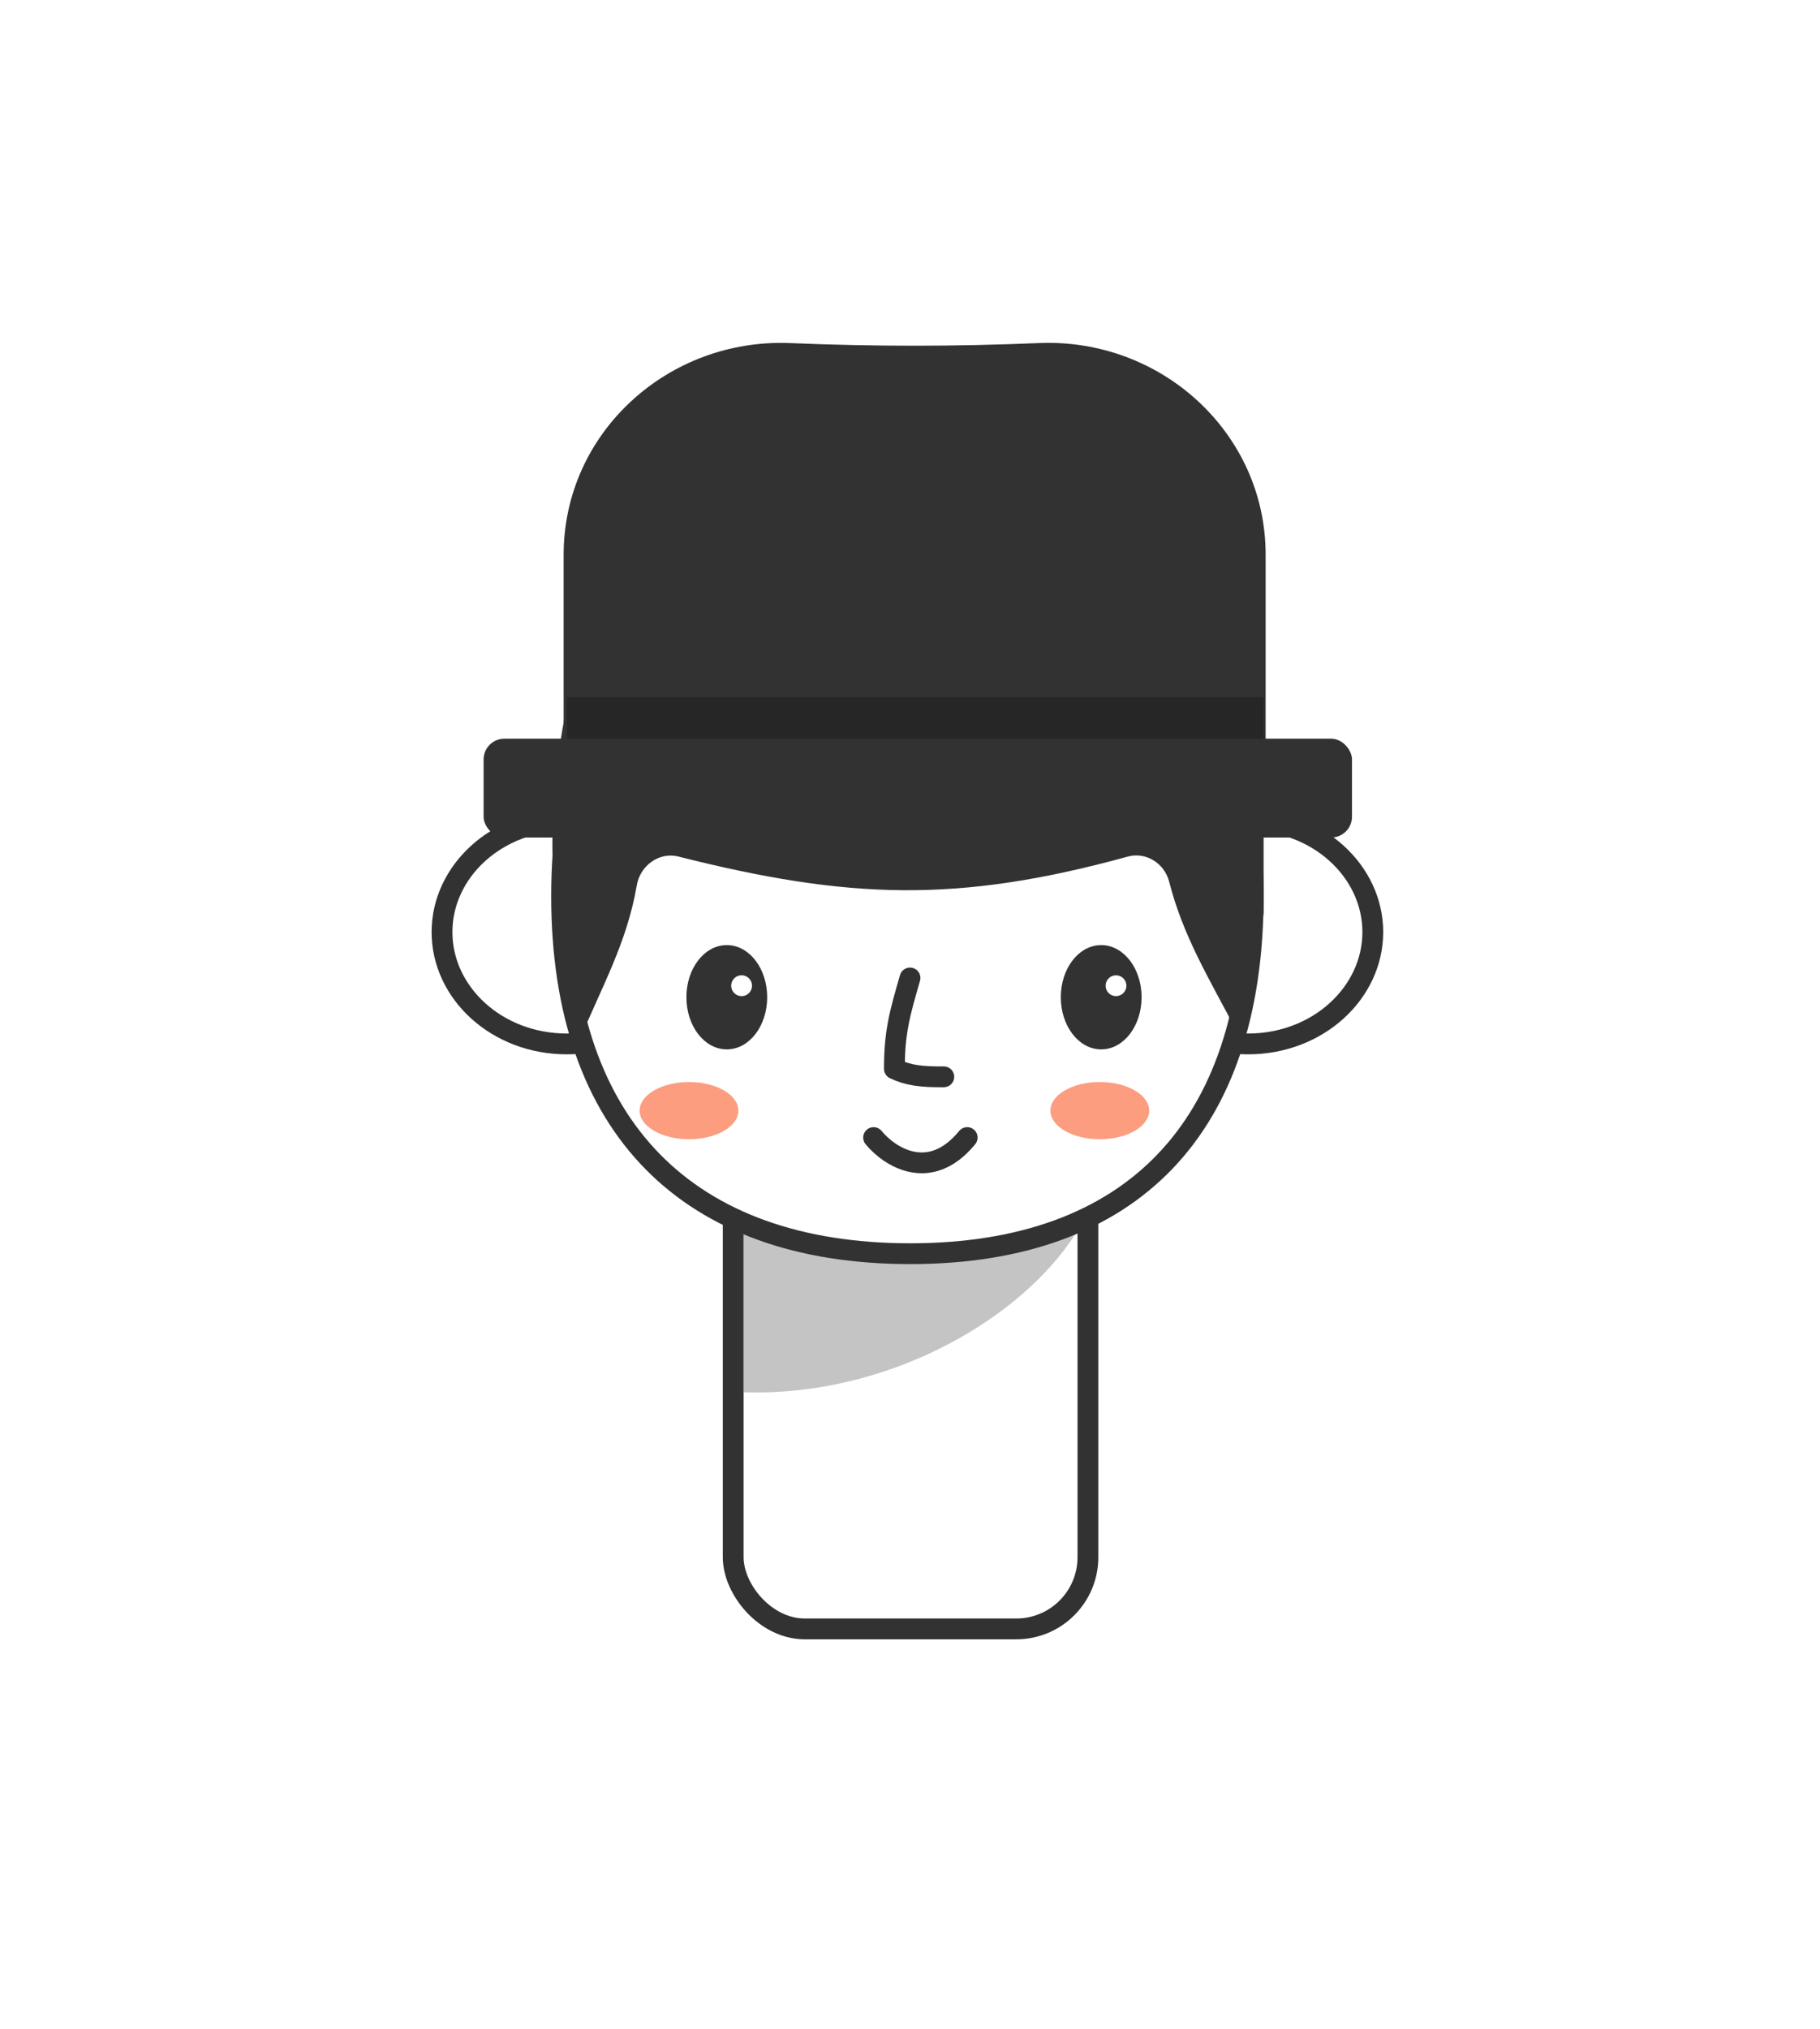<svg width="350" height="390" viewBox="0 0 350 390" fill="none" xmlns="http://www.w3.org/2000/svg">
<rect x="141" y="185" width="68.214" height="128.131" rx="13.777" fill="white" stroke="#323232" stroke-width="4" stroke-linecap="round"/>
<path d="M142.896 267.634V226.678H211.5C206.333 247.68 175.523 268.768 142.896 267.634Z" fill="#7E7E7E" fill-opacity="0.45"/>
<path d="M133 179.178C133 190.866 122.45 200.678 109 200.678C95.55 200.678 85 190.866 85 179.178C85 167.489 95.55 157.678 109 157.678C122.45 157.678 133 167.489 133 179.178Z" fill="white" stroke="#323232" stroke-width="4"/>
<path d="M216 179.178C216 190.866 226.55 200.678 240 200.678C253.45 200.678 264 190.866 264 179.178C264 167.489 253.45 157.678 240 157.678C226.55 157.678 216 167.489 216 179.178Z" fill="white" stroke="#323232" stroke-width="4"/>
<g clip-path="url(#clip0_23_3230)">
<path d="M241 172.261C241 194.713 235.042 211.834 223.986 223.337C212.941 234.828 196.532 241 175.03 241C153.526 241 136.842 234.827 125.529 223.321C114.211 211.81 108 194.69 108 172.261C108 149.829 114.214 131.925 125.571 119.647C136.908 107.389 153.591 100.5 175.03 100.5C196.467 100.5 212.874 107.387 223.944 119.63C235.04 131.902 241 149.808 241 172.261Z" fill="white" stroke="#323232" stroke-width="4" stroke-linecap="round"/>
<path d="M175 188C173.029 194.812 172 198.371 172 205.458C174.64 206.72 177.163 207.036 181.5 207" stroke="#323232" stroke-width="4" stroke-linecap="round" stroke-linejoin="round"/>
<path d="M139.768 201.225C141.829 201.225 143.657 200.11 144.953 198.382C146.249 196.655 147.035 194.291 147.035 191.702C147.035 189.112 146.249 186.748 144.953 185.021C143.657 183.293 141.829 182.178 139.768 182.178C137.706 182.178 135.878 183.293 134.582 185.021C133.287 186.748 132.5 189.112 132.5 191.702C132.5 194.291 133.287 196.655 134.582 198.382C135.878 200.11 137.706 201.225 139.768 201.225Z" fill="#323232" stroke="#323232" stroke-linecap="round"/>
<circle cx="142.616" cy="189.487" r="2.5" fill="white" stroke="#323232"/>
<path d="M211.768 201.225C213.829 201.225 215.657 200.11 216.953 198.382C218.249 196.655 219.035 194.291 219.035 191.702C219.035 189.112 218.249 186.748 216.953 185.021C215.657 183.293 213.829 182.178 211.768 182.178C209.706 182.178 207.878 183.293 206.582 185.021C205.287 186.748 204.5 189.112 204.5 191.702C204.5 194.291 205.287 196.655 206.582 198.382C207.878 200.11 209.706 201.225 211.768 201.225Z" fill="#323232" stroke="#323232" stroke-linecap="round"/>
<circle cx="214.616" cy="189.487" r="2" fill="white"/>
<path d="M168 218.678C171 222.345 178.8 227.478 186 218.678" stroke="#323232" stroke-width="4" stroke-linecap="round" stroke-linejoin="round"/>
<path d="M122.471 170.142C120.519 181.423 115.78 189.499 111 201C103.057 164.361 105.637 144.535 114.284 114.805C161.512 92.524 188.412 92.337 236.933 114.805C244.564 144.633 247.437 162.067 238.5 199.5C232.058 187.268 227.553 179.998 224.82 169.434C223.916 165.941 220.357 163.708 216.878 164.665C184.093 173.679 163.094 172.883 130.458 164.656C126.76 163.724 123.122 166.384 122.471 170.142Z" fill="#323232"/>
<g filter="url(#filter0_f_23_3230)">
<ellipse cx="132.5" cy="213.5" rx="9.5" ry="5.5" fill="#FC9D80"/>
</g>
<g filter="url(#filter1_f_23_3230)">
<ellipse cx="211.5" cy="213.5" rx="9.5" ry="5.5" fill="#FC9D80"/>
</g>
</g>
<g filter="url(#filter2_f_23_3230)">
<rect x="109" y="146" width="134" height="13" fill="#1A1A1A" fill-opacity="0.55"/>
</g>
<path d="M108.391 106.647C108.391 83.182 128.489 64.986 151.935 65.953C168.229 66.624 183.329 66.629 199.837 65.949C223.284 64.983 243.391 83.185 243.391 106.653V143H108.391V106.647Z" fill="#323232"/>
<g filter="url(#filter3_f_23_3230)">
<rect x="109" y="134" width="134" height="11" fill="#1A1A1A" fill-opacity="0.45"/>
</g>
<g filter="url(#filter4_d_23_3230)">
<rect x="93" y="138" width="167" height="19" rx="4" fill="#323232"/>
</g>
<defs>
<filter id="filter0_f_23_3230" x="111" y="196" width="43" height="35" filterUnits="userSpaceOnUse" color-interpolation-filters="sRGB">
<feFlood flood-opacity="0" result="BackgroundImageFix"/>
<feBlend mode="normal" in="SourceGraphic" in2="BackgroundImageFix" result="shape"/>
<feGaussianBlur stdDeviation="6" result="effect1_foregroundBlur_23_3230"/>
</filter>
<filter id="filter1_f_23_3230" x="190" y="196" width="43" height="35" filterUnits="userSpaceOnUse" color-interpolation-filters="sRGB">
<feFlood flood-opacity="0" result="BackgroundImageFix"/>
<feBlend mode="normal" in="SourceGraphic" in2="BackgroundImageFix" result="shape"/>
<feGaussianBlur stdDeviation="6" result="effect1_foregroundBlur_23_3230"/>
</filter>
<filter id="filter2_f_23_3230" x="97" y="134" width="158" height="37" filterUnits="userSpaceOnUse" color-interpolation-filters="sRGB">
<feFlood flood-opacity="0" result="BackgroundImageFix"/>
<feBlend mode="normal" in="SourceGraphic" in2="BackgroundImageFix" result="shape"/>
<feGaussianBlur stdDeviation="6" result="effect1_foregroundBlur_23_3230"/>
</filter>
<filter id="filter3_f_23_3230" x="97" y="122" width="158" height="35" filterUnits="userSpaceOnUse" color-interpolation-filters="sRGB">
<feFlood flood-opacity="0" result="BackgroundImageFix"/>
<feBlend mode="normal" in="SourceGraphic" in2="BackgroundImageFix" result="shape"/>
<feGaussianBlur stdDeviation="6" result="effect1_foregroundBlur_23_3230"/>
</filter>
<filter id="filter4_d_23_3230" x="81" y="130" width="191" height="43" filterUnits="userSpaceOnUse" color-interpolation-filters="sRGB">
<feFlood flood-opacity="0" result="BackgroundImageFix"/>
<feColorMatrix in="SourceAlpha" type="matrix" values="0 0 0 0 0 0 0 0 0 0 0 0 0 0 0 0 0 0 127 0" result="hardAlpha"/>
<feOffset dy="4"/>
<feGaussianBlur stdDeviation="6"/>
<feColorMatrix type="matrix" values="0 0 0 0 0.102 0 0 0 0 0.102 0 0 0 0 0.102 0 0 0 0.25 0"/>
<feBlend mode="normal" in2="BackgroundImageFix" result="effect1_dropShadow_23_3230"/>
<feBlend mode="normal" in="SourceGraphic" in2="effect1_dropShadow_23_3230" result="shape"/>
</filter>
<clipPath id="clip0_23_3230">
<rect width="137" height="190" fill="white" transform="translate(106 55)"/>
</clipPath>
</defs>
</svg>

